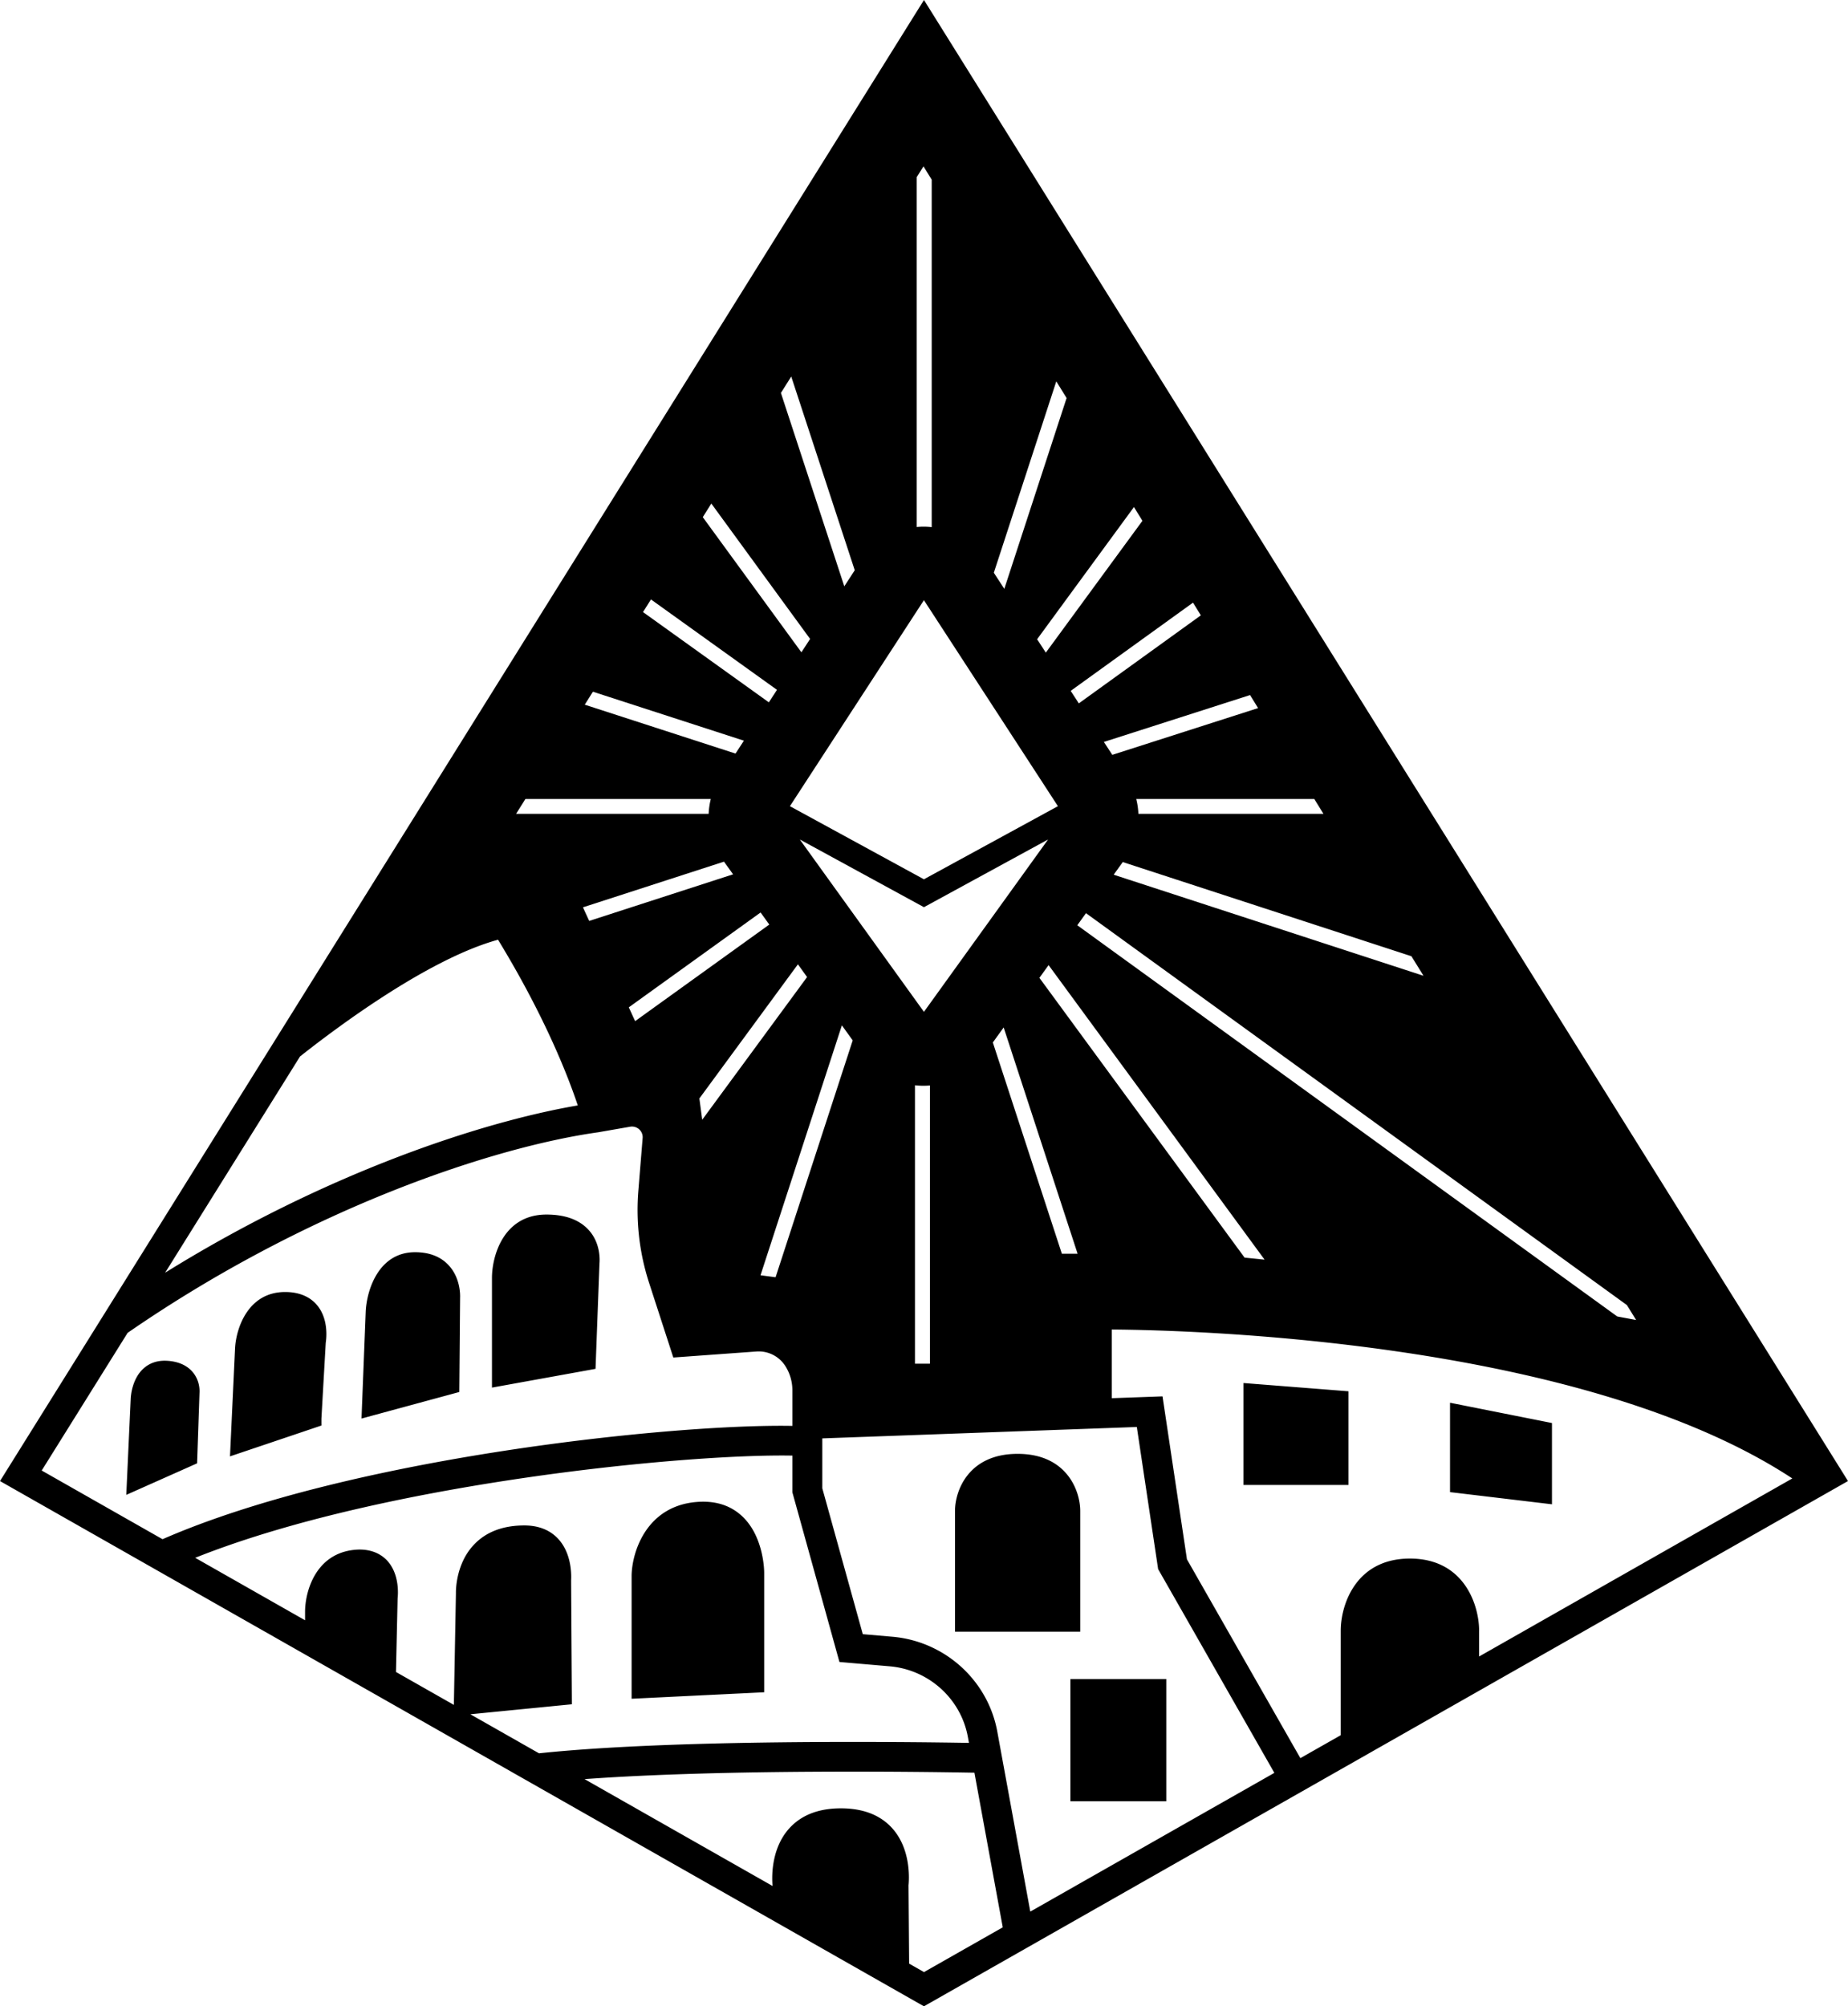 <svg xmlns="http://www.w3.org/2000/svg" width="328" height="356">
  <path d="M191.728 289.522h-22.225V268.1c0-3.503 2.324-10.128 11.113-10.128 8.788 0 11.112 6.625 11.112 10.128v21.422Zm-60.105-20.575c-2.076-1.892-4.777-2.709-8.026-2.432-8.855.751-11.392 8.806-11.494 12.963v21.949l23.531-1.151V279.03c0-.263-.044-6.475-4.011-10.083ZM73.67 222.192c-6.566 0-8.602 6.896-8.761 10.553l-.744 18.963 17.355-4.71.141-16.703c.027-.549.058-3.591-2.085-5.847-1.421-1.497-3.409-2.256-5.906-2.256Zm-23.057 7.063c-6.663 0-8.73 6.558-8.895 10.022l-.898 19.143 15.026-5.066 1.2-.408v-1.207l.77-13.472c.124-.773.527-4.223-1.559-6.699-.89-1.058-2.59-2.313-5.644-2.313ZM29.6 241.458c-1.616-.092-3.05.382-4.144 1.383-2.076 1.896-2.25 4.996-2.262 5.443l-.78 16.967 12.57-5.597.424-12.489c.031-.448.067-2.213-1.217-3.714-1.036-1.211-2.581-1.883-4.591-1.997v.004Zm67.392-25.948c-7.65 0-9.674 7.366-9.674 11.26v19.447l18.382-3.328.7-18.691c.058-.606.213-3.538-1.846-5.869-1.652-1.87-4.197-2.819-7.566-2.819h.004Zm92.991 104.108h17.018v-21.686h-17.018v21.686Zm138.007-56.817L163.99 356l-2.643-1.501L0 262.801l2.891-4.631L163.996 0l4.52 7.239L328 262.8h-.009Zm-39.226-31.224-96.014-69.543-1.545 2.143 95.842 69.419 3.347.624-1.634-2.643h.004Zm-102.739-82.62-22.035 12.015-22.034-12.015 22.034 30.584 22.035-30.584Zm-22.106 43.7c-.513 0-1.022-.03-1.523-.087v49.402h2.657v-49.367c-.377.03-.753.052-1.134.052Zm-52.313-13.911 1.121 2.445 23.814-17.137-1.545-2.142-23.394 16.834h.004Zm18.511-23.608-1.62-2.247-25.028 8.103 1.107 2.414 25.541-8.27Zm-5.986 39.767.505 3.784 18.612-25.32-1.625-2.261-17.487 23.797h-.005Zm10.847 31.378 2.679.351 13.689-42.027-1.922-2.669-14.441 44.345h-.005Zm41.24-41.303 12.251 37.479h2.793l-13.122-40.148-1.922 2.664v.005Zm44.681 38.173 3.55.36-38.336-52.264-1.629 2.26 36.415 49.644Zm29.609-53.48-51.228-16.708-1.616 2.243 54.991 17.933-2.147-3.473v.005Zm-17.235-27.897h-31.602c.217.865.345 1.747.381 2.634h32.85l-1.629-2.634Zm-11.4-18.446-25.944 8.319 1.492 2.291 25.877-8.297-1.425-2.309v-.004Zm-10.13-16.396-21.707 15.654 1.443 2.217 21.658-15.619-1.39-2.252h-.004Zm-10.48-16.962-17.186 23.455 1.545 2.375 17.147-23.393-1.501-2.432-.005-.005Zm-24.868 11.655 1.86 2.858 11.055-33.858-1.829-2.959-11.086 33.955v.004Zm-12.409 4.868-23.784 36.554 23.784 12.972 23.783-12.972-23.783-36.554Zm-1.275-12.98c.398-.035.797-.062 1.199-.062.492 0 .974.031 1.457.084V31.878l-1.457-2.357-1.199 1.905v62.089Zm-24.107-23.793 11.25 34.315 1.855-2.853-11.272-34.376-1.837 2.919.004-.005Zm-13.87 22.038 17.506 23.986 1.545-2.375-17.532-24.021-1.519 2.414v-.004Zm-10.603 16.848 22.331 16.014 1.444-2.217-22.367-16.04-1.408 2.238v.005Zm-10.342 16.431 26.758 8.674 1.488-2.287-26.798-8.688-1.448 2.301Zm-12.193 19.367h34.183c.036-.887.164-1.769.381-2.634H93.256l-1.655 2.634h-.005ZM29.31 225.831c28.046-17.423 55.708-26.686 73.24-29.684-1.594-4.802-5.671-15.504-14.154-29.402-12.25 3.367-28.255 15.272-35.144 20.715L29.31 225.831Zm-.465 47.29c33.479-14.631 91.029-20.508 111.793-20.109V246.7a8.013 8.013 0 0 0-1.235-4.285 5.602 5.602 0 0 0-5.167-2.603l-14.729 1.067-4.277-13.174a41.952 41.952 0 0 1-1.926-16.475l.757-9.293a1.87 1.87 0 0 0-.42-1.343 1.911 1.911 0 0 0-1.807-.667l-5.671.988c-18.581 2.607-51.472 13.472-83.512 35.587L7.402 260.931l21.442 12.186v.004Zm66.843 37.985c23.898-2.524 64.554-2.046 76.291-1.848l-.195-1.067c-1.244-6.773-6.946-11.922-13.866-12.519l-8.925-.769-8.355-30.109v-6.51c-9.39-.18-27.63 1.041-47.518 3.947-16.921 2.471-40.16 6.883-58.475 14.187l19.502 11.084v-1.505c0-3.736 2.01-10.852 9.607-11.045h.044c2.63 0 4.17 1.115 5.003 2.054 2.103 2.371 1.855 5.852 1.771 6.589l-.292 13.082 10.276 5.838.367-19.802c-.013-.61.009-5.351 3.298-8.731 2.134-2.195 5.11-3.306 8.837-3.306 2.541 0 4.573.808 6.039 2.406 2.466 2.682 2.315 6.659 2.271 7.362l.137 21.962-18.023 1.773 12.202 6.936.004-.009Zm82.29 30.873-5.029-27.431c-9.045-.167-44.468-.668-69.199 1.141l33.364 18.959v-.109c-.084-.892-.447-6.291 2.94-10.075 2.134-2.384 5.224-3.591 9.195-3.591 3.972 0 7.053 1.207 9.165 3.591 3.334 3.766 2.939 9.135 2.842 10.075l.106 13.889 2.639 1.501 13.981-7.945-.004-.005Zm48.209-27.396-20.631-36.159-3.781-25.219-55.824 2.024v8.854l7.185 25.886 5.242.453c9.302.803 16.961 7.721 18.63 16.825l5.858 31.949 43.321-24.618v.005Zm36.334-25.241v4.591l55.598-31.597c-37.326-24.526-106.494-26.325-120.785-26.426v12.186l9.001-.325 4.334 28.915 20.131 35.28 7.163-4.069v-18.551c0-4.425 2.568-12.792 12.282-12.792 9.713 0 12.281 8.367 12.281 12.792l-.005-.004Zm12.937-36.839-18.094-3.6v15.86l18.094 2.16v-14.42ZM220.71 263.49h18.635v-16.619l-18.635-1.466v18.085Z"/>
</svg>
